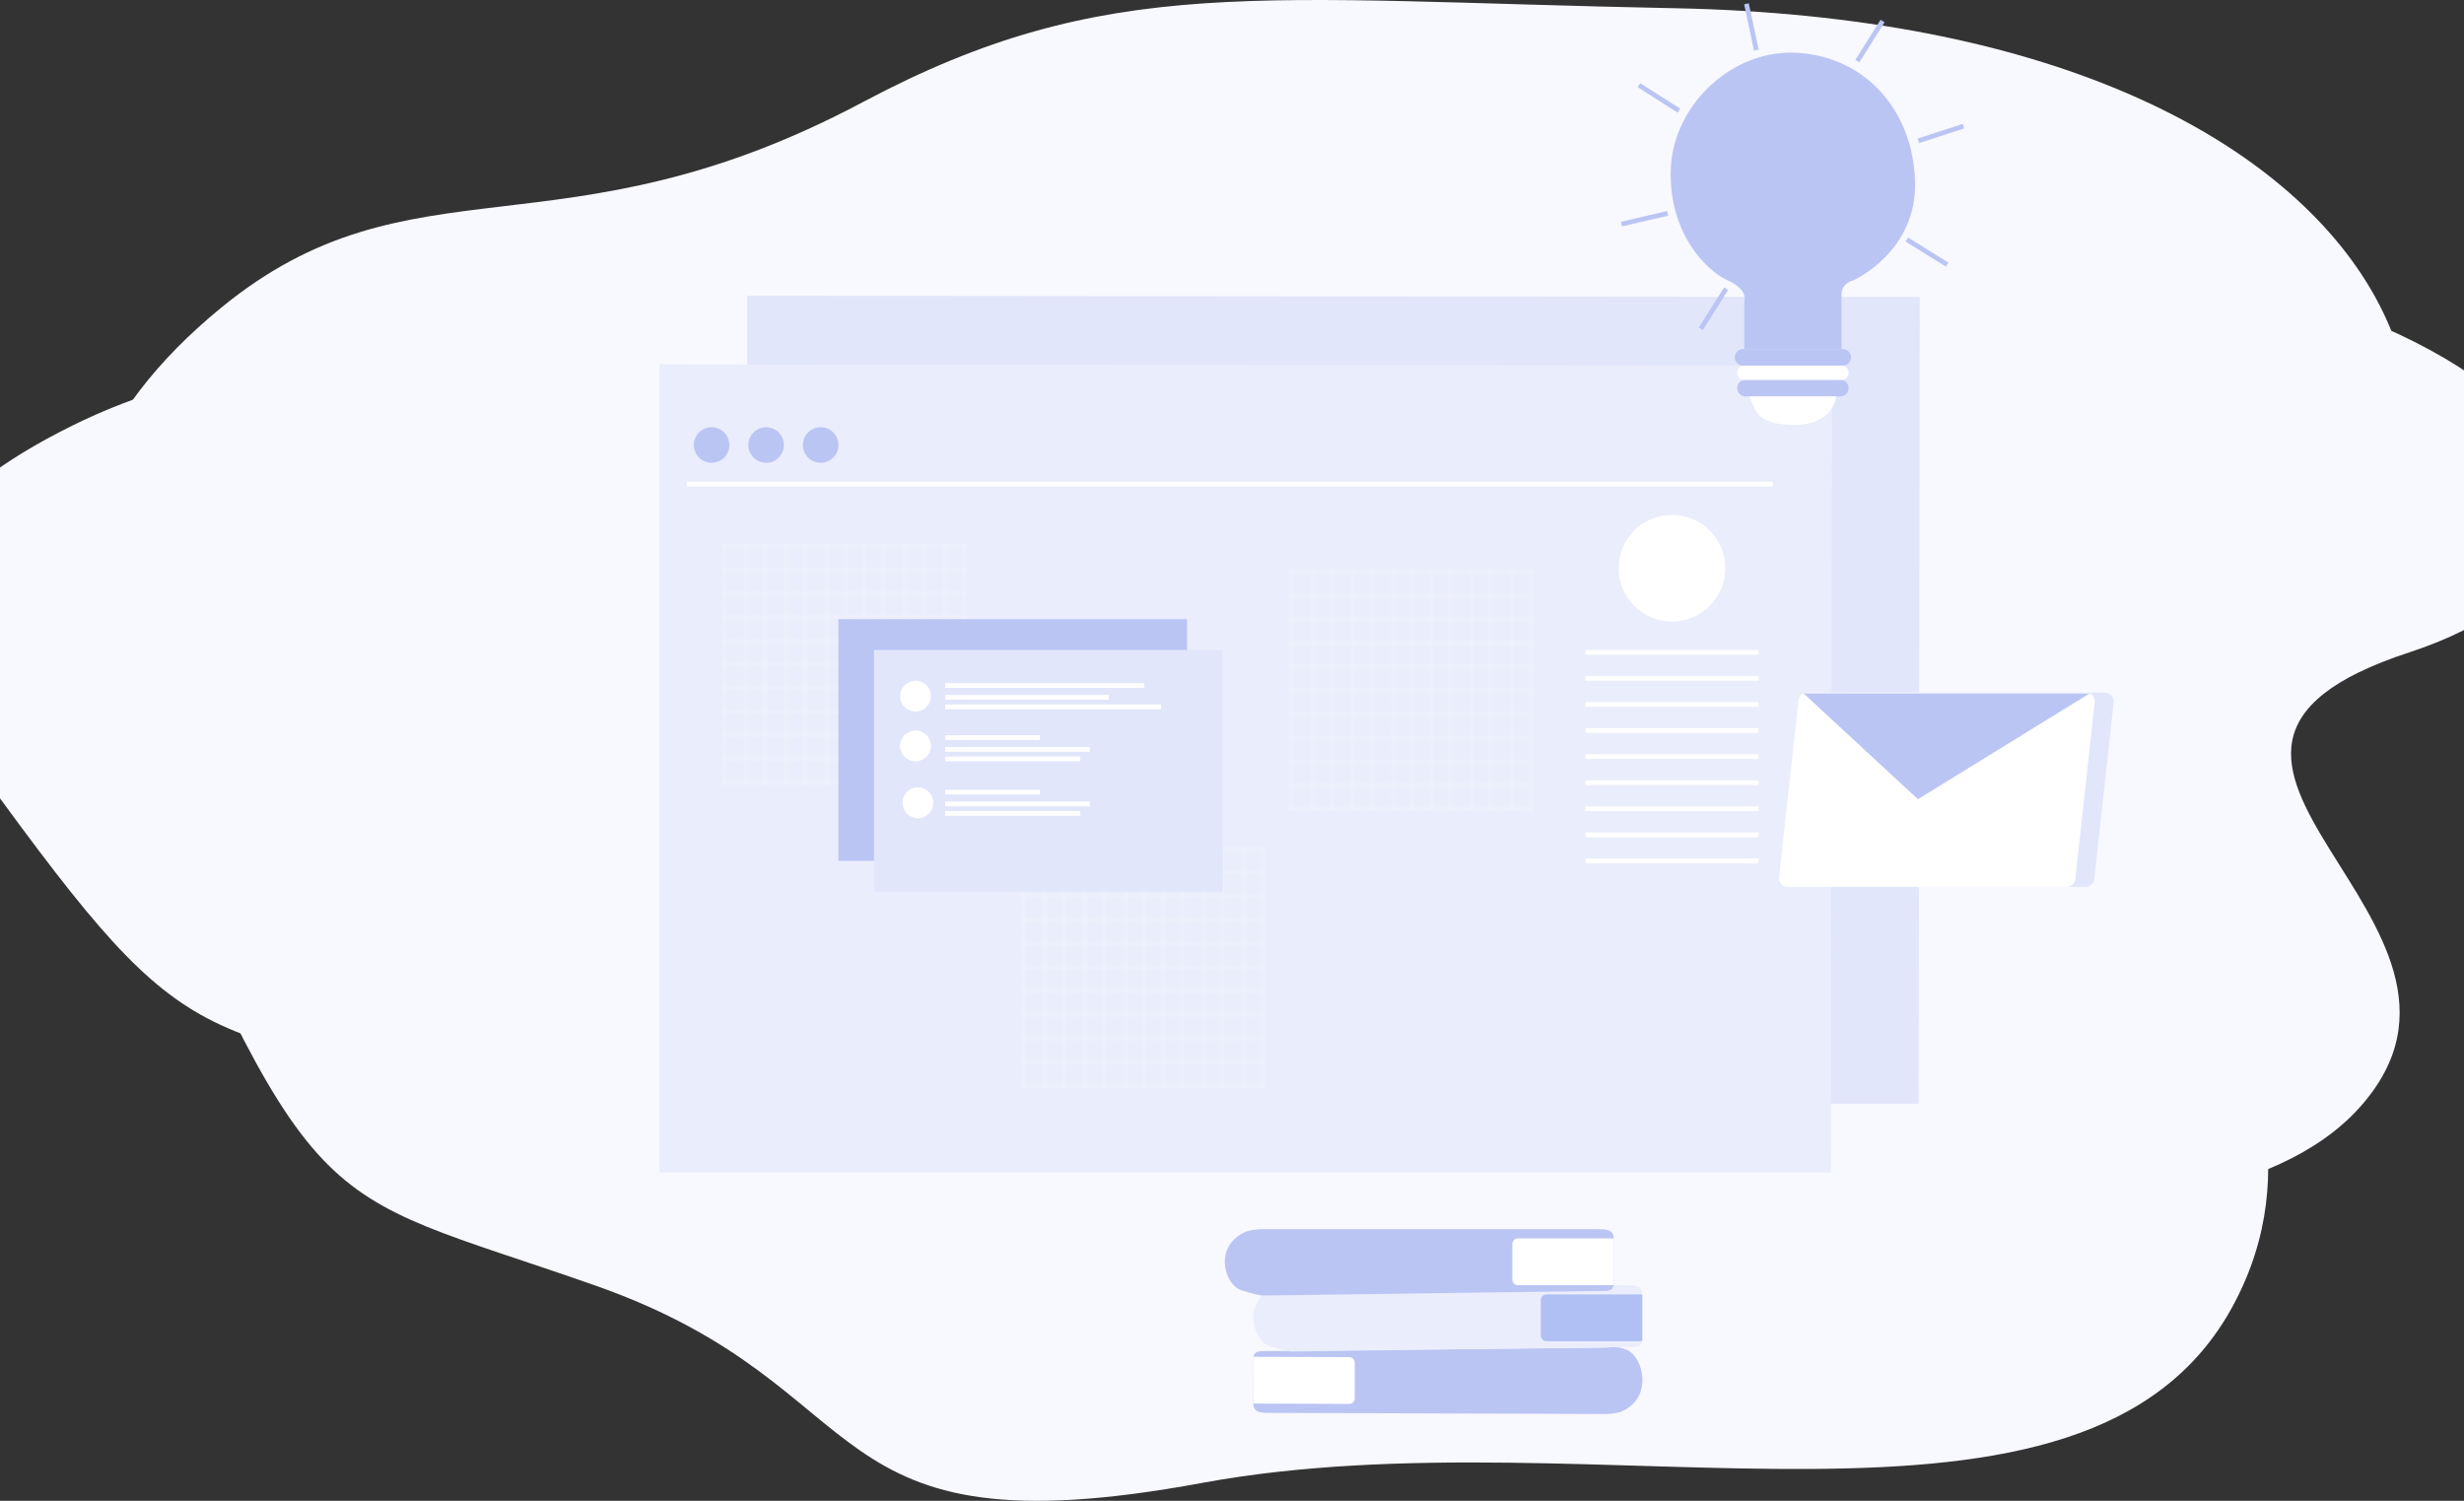 <svg width="504" height="307" viewBox="0 0 504 307" fill="none" xmlns="http://www.w3.org/2000/svg">
<rect x="0" y="0" width="504" height="307" fill="#333333" stroke="none"/>
<g id="blogs" clip-path="url(#clip0_2_2)">
<g id="bg">
<path id="Vector" d="M176.43 20.917C114.638 53.793 84.168 30.948 45.092 63.063C19.808 83.827 5.009 112.183 21.365 149.954C65.796 252.525 62.34 242.063 121.835 262.988C181.329 283.913 164.85 318.292 245.846 303.345C326.843 288.398 426.813 322.78 456.81 266.976C486.807 211.171 409.053 161.732 465.698 130.898C522.344 100.063 495.853 4.673 342.535 1.682C257.246 0.019 226.491 -5.722 176.43 20.917Z" fill="#F8F8FF"/>
<path id="Vector_2" d="M164.047 58.257C93.815 80.727 59.189 65.101 14.774 87.068C-13.936 101.262 -30.78 120.649 -12.194 146.464C38.31 216.587 34.383 209.425 101.996 223.738C169.609 238.051 150.877 261.548 242.942 251.329C335.007 241.11 448.63 264.613 482.717 226.464C516.805 188.315 428.431 154.516 492.83 133.436C557.23 112.356 527.103 47.139 352.868 45.098C255.898 43.973 220.945 40.045 164.047 58.257Z" fill="#F8F8FF"/>
</g>
<g id="table">
<path id="Vector_3" d="M152.827 67.282V225.763H392.439L392.682 60.739L152.827 60.497V67.282Z" fill="#E1E6FB"/>
<path id="Vector_4" d="M134.88 81.337V239.818H374.492L374.735 74.794L134.88 74.552V81.337Z" fill="#EAEDFB"/>
<path id="Vector_5" d="M149.189 91.03C149.189 89.023 147.56 87.395 145.551 87.395C143.542 87.395 141.914 89.023 141.914 91.03C141.914 93.038 143.542 94.665 145.551 94.665C147.56 94.665 149.189 93.038 149.189 91.03Z" fill="#BAC5F4"/>
<path id="Vector_6" d="M160.345 91.03C160.345 89.023 158.716 87.395 156.707 87.395C154.698 87.395 153.07 89.023 153.07 91.03C153.07 93.038 154.698 94.665 156.707 94.665C158.716 94.665 160.345 93.038 160.345 91.03Z" fill="#BAC5F4"/>
<path id="Vector_7" d="M171.501 91.03C171.501 89.023 169.873 87.395 167.863 87.395C165.854 87.395 164.226 89.023 164.226 91.03C164.226 93.038 165.854 94.665 167.863 94.665C169.873 94.665 171.501 93.038 171.501 91.03Z" fill="#BAC5F4"/>
<g id="tables" opacity="0.5">
<g id="table 1" opacity="0.5">
<path id="Vector_8" opacity="0.5" d="M148.704 111.143H147.734V160.578H148.704V111.143Z" fill="white"/>
<path id="Vector_9" opacity="0.5" d="M153.07 111.143H152.099V160.578H153.07V111.143Z" fill="white"/>
<path id="Vector_10" opacity="0.5" d="M156.95 111.143H155.98V160.578H156.95V111.143Z" fill="white"/>
<path id="Vector_11" opacity="0.5" d="M161.315 111.143H160.345V160.578H161.315V111.143Z" fill="white"/>
<path id="Vector_12" opacity="0.5" d="M165.196 111.143H164.226V160.578H165.196V111.143Z" fill="white"/>
<path id="Vector_13" opacity="0.5" d="M169.561 111.143H168.591V160.578H169.561V111.143Z" fill="white"/>
<path id="Vector_14" opacity="0.5" d="M173.441 111.143H172.471V160.578H173.441V111.143Z" fill="white"/>
<path id="Vector_15" opacity="0.5" d="M177.322 111.143H176.352V160.578H177.322V111.143Z" fill="white"/>
<path id="Vector_16" opacity="0.5" d="M181.202 111.143H180.232V160.578H181.202V111.143Z" fill="white"/>
<path id="Vector_17" opacity="0.5" d="M185.568 111.143H184.597V160.578H185.568V111.143Z" fill="white"/>
<path id="Vector_18" opacity="0.5" d="M189.448 111.143H188.478V160.578H189.448V111.143Z" fill="white"/>
<path id="Vector_19" opacity="0.5" d="M193.813 111.143H192.843V160.578H193.813V111.143Z" fill="white"/>
<path id="Vector_20" opacity="0.5" d="M197.694 111.143H196.724V160.578H197.694V111.143Z" fill="white"/>
<path id="Vector_21" opacity="0.5" d="M197.694 111.143H147.734V112.113H197.694V111.143Z" fill="white"/>
<path id="Vector_22" opacity="0.5" d="M197.694 115.99H147.734V116.959H197.694V115.99Z" fill="white"/>
<path id="Vector_23" opacity="0.5" d="M197.694 120.836H147.734V121.806H197.694V120.836Z" fill="white"/>
<path id="Vector_24" opacity="0.5" d="M197.694 125.683H147.734V126.652H197.694V125.683Z" fill="white"/>
<path id="Vector_25" opacity="0.5" d="M197.694 130.529H147.734V131.499H197.694V130.529Z" fill="white"/>
<path id="Vector_26" opacity="0.5" d="M197.694 135.376H147.734V136.345H197.694V135.376Z" fill="white"/>
<path id="Vector_27" opacity="0.5" d="M197.694 140.222H147.734V141.192H197.694V140.222Z" fill="white"/>
<path id="Vector_28" opacity="0.5" d="M197.694 145.069H147.734V146.038H197.694V145.069Z" fill="white"/>
<path id="Vector_29" opacity="0.5" d="M197.694 149.915H147.734V150.885H197.694V149.915Z" fill="white"/>
<path id="Vector_30" opacity="0.5" d="M197.694 154.762H147.734V155.731H197.694V154.762Z" fill="white"/>
<path id="Vector_31" opacity="0.5" d="M197.694 159.608H147.734V160.578H197.694V159.608Z" fill="white"/>
</g>
<g id="table 2" opacity="0.5">
<path id="Vector_32" opacity="0.5" d="M209.82 173.179H208.85V222.613H209.82V173.179Z" fill="white"/>
<path id="Vector_33" opacity="0.5" d="M214.185 173.179H213.215V222.613H214.185V173.179Z" fill="white"/>
<path id="Vector_34" opacity="0.5" d="M218.066 173.179H217.095V222.613H218.066V173.179Z" fill="white"/>
<path id="Vector_35" opacity="0.5" d="M222.431 173.179H221.461V222.613H222.431V173.179Z" fill="white"/>
<path id="Vector_36" opacity="0.5" d="M226.311 173.179H225.341V222.613H226.311V173.179Z" fill="white"/>
<path id="Vector_37" opacity="0.5" d="M230.677 173.179H229.707V222.613H230.677V173.179Z" fill="white"/>
<path id="Vector_38" opacity="0.5" d="M234.557 173.179H233.587V222.613H234.557V173.179Z" fill="white"/>
<path id="Vector_39" opacity="0.5" d="M238.437 173.179H237.467V222.613H238.437V173.179Z" fill="white"/>
<path id="Vector_40" opacity="0.5" d="M242.318 173.179H241.348V222.613H242.318V173.179Z" fill="white"/>
<path id="Vector_41" opacity="0.5" d="M246.683 173.179H245.713V222.613H246.683V173.179Z" fill="white"/>
<path id="Vector_42" opacity="0.5" d="M250.564 173.179H249.593V222.613H250.564V173.179Z" fill="white"/>
<path id="Vector_43" opacity="0.5" d="M254.929 173.179H253.959V222.613H254.929V173.179Z" fill="white"/>
<path id="Vector_44" opacity="0.5" d="M258.809 173.179H257.839V222.613H258.809V173.179Z" fill="white"/>
<path id="Vector_45" opacity="0.5" d="M258.809 173.179H208.85V174.148H258.809V173.179Z" fill="white"/>
<path id="Vector_46" opacity="0.5" d="M258.809 178.025H208.85V178.994H258.809V178.025Z" fill="white"/>
<path id="Vector_47" opacity="0.5" d="M258.809 182.872H208.85V183.841H258.809V182.872Z" fill="white"/>
<path id="Vector_48" opacity="0.5" d="M258.809 187.718H208.85V188.687H258.809V187.718Z" fill="white"/>
<path id="Vector_49" opacity="0.5" d="M258.809 192.565H208.85V193.534H258.809V192.565Z" fill="white"/>
<path id="Vector_50" opacity="0.5" d="M258.809 197.411H208.85V198.38H258.809V197.411Z" fill="white"/>
<path id="Vector_51" opacity="0.5" d="M258.809 202.258H208.85V203.227H258.809V202.258Z" fill="white"/>
<path id="Vector_52" opacity="0.5" d="M258.809 207.104H208.85V208.073H258.809V207.104Z" fill="white"/>
<path id="Vector_53" opacity="0.5" d="M258.809 211.951H208.85V212.92H258.809V211.951Z" fill="white"/>
<path id="Vector_54" opacity="0.5" d="M258.809 216.797H208.85V217.766H258.809V216.797Z" fill="white"/>
<path id="Vector_55" opacity="0.5" d="M258.809 221.644H208.85V222.613H258.809V221.644Z" fill="white"/>
</g>
<g id="table 3" opacity="0.5">
<path id="Vector_56" opacity="0.5" d="M264.63 116.474H263.66V165.909H264.63V116.474Z" fill="white"/>
<path id="Vector_57" opacity="0.5" d="M268.995 116.474H268.025V165.909H268.995V116.474Z" fill="white"/>
<path id="Vector_58" opacity="0.5" d="M272.876 116.474H271.905V165.909H272.876V116.474Z" fill="white"/>
<path id="Vector_59" opacity="0.5" d="M277.241 116.474H276.271V165.909H277.241V116.474Z" fill="white"/>
<path id="Vector_60" opacity="0.5" d="M281.121 116.474H280.151V165.909H281.121V116.474Z" fill="white"/>
<path id="Vector_61" opacity="0.5" d="M285.487 116.474H284.517V165.909H285.487V116.474Z" fill="white"/>
<path id="Vector_62" opacity="0.5" d="M289.367 116.474H288.397V165.909H289.367V116.474Z" fill="white"/>
<path id="Vector_63" opacity="0.5" d="M293.247 116.474H292.277V165.909H293.247V116.474Z" fill="white"/>
<path id="Vector_64" opacity="0.5" d="M297.128 116.474H296.158V165.909H297.128V116.474Z" fill="white"/>
<path id="Vector_65" opacity="0.5" d="M301.493 116.474H300.523V165.909H301.493V116.474Z" fill="white"/>
<path id="Vector_66" opacity="0.5" d="M305.373 116.474H304.403V165.909H305.373V116.474Z" fill="white"/>
<path id="Vector_67" opacity="0.5" d="M309.739 116.474H308.769V165.909H309.739V116.474Z" fill="white"/>
<path id="Vector_68" opacity="0.5" d="M313.619 116.474H312.649V165.909H313.619V116.474Z" fill="white"/>
<path id="Vector_69" opacity="0.5" d="M313.619 116.474H263.66V117.444H313.619V116.474Z" fill="white"/>
<path id="Vector_70" opacity="0.5" d="M313.619 121.321H263.66V122.29H313.619V121.321Z" fill="white"/>
<path id="Vector_71" opacity="0.5" d="M313.619 126.167H263.66V127.137H313.619V126.167Z" fill="white"/>
<path id="Vector_72" opacity="0.5" d="M313.619 131.014H263.66V131.983H313.619V131.014Z" fill="white"/>
<path id="Vector_73" opacity="0.5" d="M313.619 135.86H263.66V136.83H313.619V135.86Z" fill="white"/>
<path id="Vector_74" opacity="0.5" d="M313.619 140.707H263.66V141.676H313.619V140.707Z" fill="white"/>
<path id="Vector_75" opacity="0.5" d="M313.619 145.553H263.66V146.523H313.619V145.553Z" fill="white"/>
<path id="Vector_76" opacity="0.5" d="M313.619 150.4H263.66V151.369H313.619V150.4Z" fill="white"/>
<path id="Vector_77" opacity="0.5" d="M313.619 155.246H263.66V156.216H313.619V155.246Z" fill="white"/>
<path id="Vector_78" opacity="0.5" d="M313.619 160.093H263.66V161.062H313.619V160.093Z" fill="white"/>
<path id="Vector_79" opacity="0.5" d="M313.619 164.939H263.66V165.909H313.619V164.939Z" fill="white"/>
</g>
</g>
<path id="Vector_80" d="M242.803 126.652H171.501V176.086H242.803V126.652Z" fill="#BAC5F4"/>
<path id="Vector_81" d="M250.078 132.953H178.777V182.387H250.078V132.953Z" fill="#E1E6FB"/>
<path id="Vector_82" d="M234.072 139.738H193.328V140.707H234.072V139.738Z" fill="white"/>
<path id="Vector_83" d="M226.796 142.161H193.328V143.13H226.796V142.161Z" fill="white"/>
<path id="Vector_84" d="M237.467 144.099H193.328V145.069H237.467V144.099Z" fill="white"/>
<path id="Vector_85" d="M212.73 150.4H193.328V151.369H212.73V150.4Z" fill="white"/>
<path id="Vector_86" d="M222.916 152.823H193.328V153.792H222.916V152.823Z" fill="white"/>
<path id="Vector_87" d="M220.976 154.762H193.328V155.731H220.976V154.762Z" fill="white"/>
<path id="Vector_88" d="M212.73 161.547H193.328V162.516H212.73V161.547Z" fill="white"/>
<path id="Vector_89" d="M222.916 163.97H193.328V164.939H222.916V163.97Z" fill="white"/>
<path id="Vector_90" d="M220.976 165.909H193.328V166.878H220.976V165.909Z" fill="white"/>
<path id="Vector_91" d="M187.265 145.553C189.006 145.553 190.418 144.143 190.418 142.403C190.418 140.663 189.006 139.253 187.265 139.253C185.524 139.253 184.112 140.663 184.112 142.403C184.112 144.143 185.524 145.553 187.265 145.553Z" fill="white"/>
<path id="Vector_92" d="M187.265 155.731C189.006 155.731 190.418 154.321 190.418 152.581C190.418 150.841 189.006 149.431 187.265 149.431C185.524 149.431 184.112 150.841 184.112 152.581C184.112 154.321 185.524 155.731 187.265 155.731Z" fill="white"/>
<path id="Vector_93" d="M187.75 167.363C189.491 167.363 190.903 165.952 190.903 164.212C190.903 162.473 189.491 161.062 187.75 161.062C186.009 161.062 184.597 162.473 184.597 164.212C184.597 165.952 186.009 167.363 187.75 167.363Z" fill="white"/>
<path id="Vector_94" d="M359.698 132.953H324.29V133.922H359.698V132.953Z" fill="white"/>
<path id="Vector_95" d="M359.698 138.284H324.29V139.253H359.698V138.284Z" fill="white"/>
<path id="Vector_96" d="M359.698 143.615H324.29V144.584H359.698V143.615Z" fill="white"/>
<path id="Vector_97" d="M359.698 148.946H324.29V149.915H359.698V148.946Z" fill="white"/>
<path id="Vector_98" d="M359.698 154.277H324.29V155.246H359.698V154.277Z" fill="white"/>
<path id="Vector_99" d="M359.698 159.608H324.29V160.578H359.698V159.608Z" fill="white"/>
<path id="Vector_100" d="M359.698 164.939H324.29V165.909H359.698V164.939Z" fill="white"/>
<path id="Vector_101" d="M359.698 170.271H324.29V171.24H359.698V170.271Z" fill="white"/>
<path id="Vector_102" d="M359.698 175.602H324.29V176.571H359.698V175.602Z" fill="white"/>
<path id="Vector_103" d="M362.609 98.542H140.458V99.512H362.609V98.542Z" fill="white"/>
<path id="Vector_104" d="M341.994 127.137C348.022 127.137 352.908 122.255 352.908 116.232C352.908 110.21 348.022 105.327 341.994 105.327C335.967 105.327 331.081 110.21 331.081 116.232C331.081 122.255 335.967 127.137 341.994 127.137Z" fill="white"/>
</g>
<g id="bulb">
<path id="Vector_105" d="M356.788 71.402V61.709C356.788 61.709 357.758 59.285 353.393 57.347C349.028 55.408 341.267 47.654 341.752 34.568C342.237 21.483 354.363 9.851 367.944 10.82C381.525 11.79 391.226 22.452 391.711 36.992C392.196 51.531 379.1 57.347 379.1 57.347C379.1 57.347 376.675 57.832 376.675 60.255V71.402H356.788Z" fill="#BAC5F4"/>
<path id="Vector_106" d="M335.507 17.018L334.985 17.835L343.163 23.049L343.685 22.232L335.507 17.018Z" fill="#BAC5F4"/>
<path id="Vector_107" d="M357.706 0.674L356.758 0.875L358.778 10.356L359.727 10.154L357.706 0.674Z" fill="#BAC5F4"/>
<path id="Vector_108" d="M385.483 4.561L384.662 4.045L379.496 12.249L380.317 12.765L385.483 4.561Z" fill="#BAC5F4"/>
<path id="Vector_109" d="M401.776 26.264L401.476 25.342L392.251 28.342L392.551 29.264L401.776 26.264Z" fill="#BAC5F4"/>
<path id="Vector_110" d="M398.014 54.535L398.527 53.712L390.295 48.584L389.781 49.407L398.014 54.535Z" fill="#BAC5F4"/>
<path id="Vector_111" d="M347.486 67.003L348.307 67.52L353.478 59.319L352.657 58.802L347.486 67.003Z" fill="#BAC5F4"/>
<path id="Vector_112" d="M331.552 45.37L331.772 46.314L341.219 44.112L340.999 43.168L331.552 45.37Z" fill="#BAC5F4"/>
<path id="Vector_113" d="M376.918 71.402H356.546C355.608 71.402 354.848 72.161 354.848 73.098C354.848 74.035 355.608 74.794 356.546 74.794H376.918C377.855 74.794 378.615 74.035 378.615 73.098C378.615 72.161 377.855 71.402 376.918 71.402Z" fill="#BAC5F4"/>
<path id="Vector_114" d="M376.433 77.702H357.031C356.093 77.702 355.333 78.462 355.333 79.399C355.333 80.335 356.093 81.095 357.031 81.095H376.433C377.37 81.095 378.13 80.335 378.13 79.399C378.13 78.462 377.37 77.702 376.433 77.702Z" fill="#BAC5F4"/>
<path id="Vector_115" d="M376.675 74.794H356.788C355.985 74.794 355.333 75.445 355.333 76.248C355.333 77.051 355.985 77.702 356.788 77.702H376.675C377.479 77.702 378.13 77.051 378.13 76.248C378.13 75.445 377.479 74.794 376.675 74.794Z" fill="white"/>
<path id="Vector_116" d="M357.758 81.095H375.579C375.579 81.095 375.22 86.911 366.974 86.911C358.728 86.911 359.213 83.518 357.758 81.095Z" fill="white"/>
</g>
<g id="message">
<path id="Vector_117" d="M373.537 141.676H430.564C430.815 141.676 431.064 141.729 431.293 141.831C431.523 141.934 431.729 142.083 431.897 142.27C432.065 142.457 432.191 142.678 432.268 142.917C432.345 143.156 432.371 143.409 432.344 143.658L428.371 179.823C428.322 180.261 428.114 180.666 427.786 180.96C427.457 181.254 427.032 181.417 426.591 181.418H369.564C369.313 181.418 369.064 181.365 368.834 181.263C368.605 181.16 368.399 181.011 368.231 180.824C368.063 180.637 367.937 180.416 367.86 180.177C367.783 179.938 367.757 179.685 367.784 179.435L371.757 143.271C371.805 142.832 372.013 142.427 372.341 142.133C372.67 141.839 373.096 141.676 373.537 141.676V141.676Z" fill="#E1E6FB"/>
<path id="Vector_118" d="M369.656 141.676H426.683C426.935 141.676 427.183 141.729 427.413 141.831C427.643 141.934 427.848 142.083 428.016 142.27C428.184 142.457 428.311 142.678 428.388 142.917C428.465 143.156 428.491 143.409 428.463 143.658L424.491 179.823C424.442 180.261 424.233 180.666 423.905 180.96C423.577 181.254 423.152 181.417 422.711 181.418H365.684C365.432 181.418 365.184 181.365 364.954 181.263C364.724 181.16 364.519 181.011 364.351 180.824C364.183 180.637 364.056 180.416 363.979 180.177C363.902 179.938 363.877 179.685 363.904 179.435L367.876 143.271C367.924 142.832 368.132 142.427 368.461 142.133C368.789 141.839 369.215 141.676 369.656 141.676Z" fill="white"/>
<path id="Vector_119" d="M368.914 141.836L392.303 163.486L427.43 141.836H368.914Z" fill="#BAC5F4"/>
</g>
<g id="books">
<path id="Vector_120" d="M328.631 289.243L259.624 289.01C257.82 289.01 256.36 288.923 256.365 287.12L256.399 277.912C256.399 276.128 257.854 276.39 259.629 276.37L328.19 275.682C329.049 275.731 330.489 275.135 332.861 276.167C336.053 277.534 338.342 285.913 331.542 288.797C330.592 289.057 329.615 289.207 328.631 289.243Z" fill="#BAC5F4"/>
<path id="Vector_121" d="M257.5 287.11L275.965 287.178C276.267 287.178 276.556 287.059 276.77 286.846C276.983 286.634 277.104 286.345 277.105 286.044V278.745C277.105 278.444 276.986 278.155 276.773 277.942C276.56 277.728 276.272 277.608 275.97 277.606L257.509 277.543C257.13 277.503 256.748 277.521 256.374 277.597L256.365 287.072C256.742 287.11 257.121 287.123 257.5 287.11V287.11Z" fill="white"/>
<path id="Vector_122" d="M263.64 262.887H332.643C334.447 262.887 335.912 262.965 335.912 264.768V273.976C335.912 275.76 334.457 275.503 332.686 275.527L264.125 276.458C263.272 276.419 261.826 276.065 259.605 275.309C256.316 274.194 253.939 266.28 260.73 263.372C261.678 263.099 262.655 262.936 263.64 262.887Z" fill="#EAEDFB"/>
<path id="Vector_123" d="M334.777 264.778H316.316C316.015 264.778 315.725 264.897 315.512 265.109C315.298 265.322 315.178 265.61 315.176 265.912V273.215C315.178 273.517 315.298 273.805 315.512 274.018C315.725 274.23 316.015 274.349 316.316 274.349H334.777C335.156 274.387 335.539 274.368 335.912 274.291V264.802C335.535 264.765 335.155 264.757 334.777 264.778Z" fill="#B0C0F4"/>
<path id="Vector_124" d="M257.8 251.44H326.803C328.612 251.44 330.072 251.513 330.072 253.316V262.524C330.072 264.312 328.617 264.051 326.846 264.075L258.285 265.005C257.432 264.962 255.986 264.608 253.765 263.852C250.476 262.742 248.099 254.828 254.89 251.92C255.838 251.646 256.815 251.485 257.8 251.44V251.44Z" fill="#BAC5F4"/>
<path id="Vector_125" d="M328.937 253.316H310.476C310.327 253.316 310.179 253.345 310.041 253.402C309.903 253.46 309.777 253.544 309.672 253.649C309.566 253.755 309.483 253.881 309.426 254.019C309.369 254.157 309.341 254.305 309.341 254.455V261.753C309.341 261.902 309.369 262.05 309.426 262.188C309.483 262.326 309.567 262.451 309.672 262.557C309.778 262.662 309.903 262.746 310.041 262.802C310.179 262.859 310.327 262.888 310.476 262.887H328.937C329.316 262.922 329.698 262.904 330.072 262.834V253.35C329.695 253.312 329.316 253.301 328.937 253.316V253.316Z" fill="white"/>
</g>
</g>
<defs>
<clipPath id="clip0_2_2">
<rect width="504" height="307" fill="white"/>
</clipPath>
</defs>
</svg>
